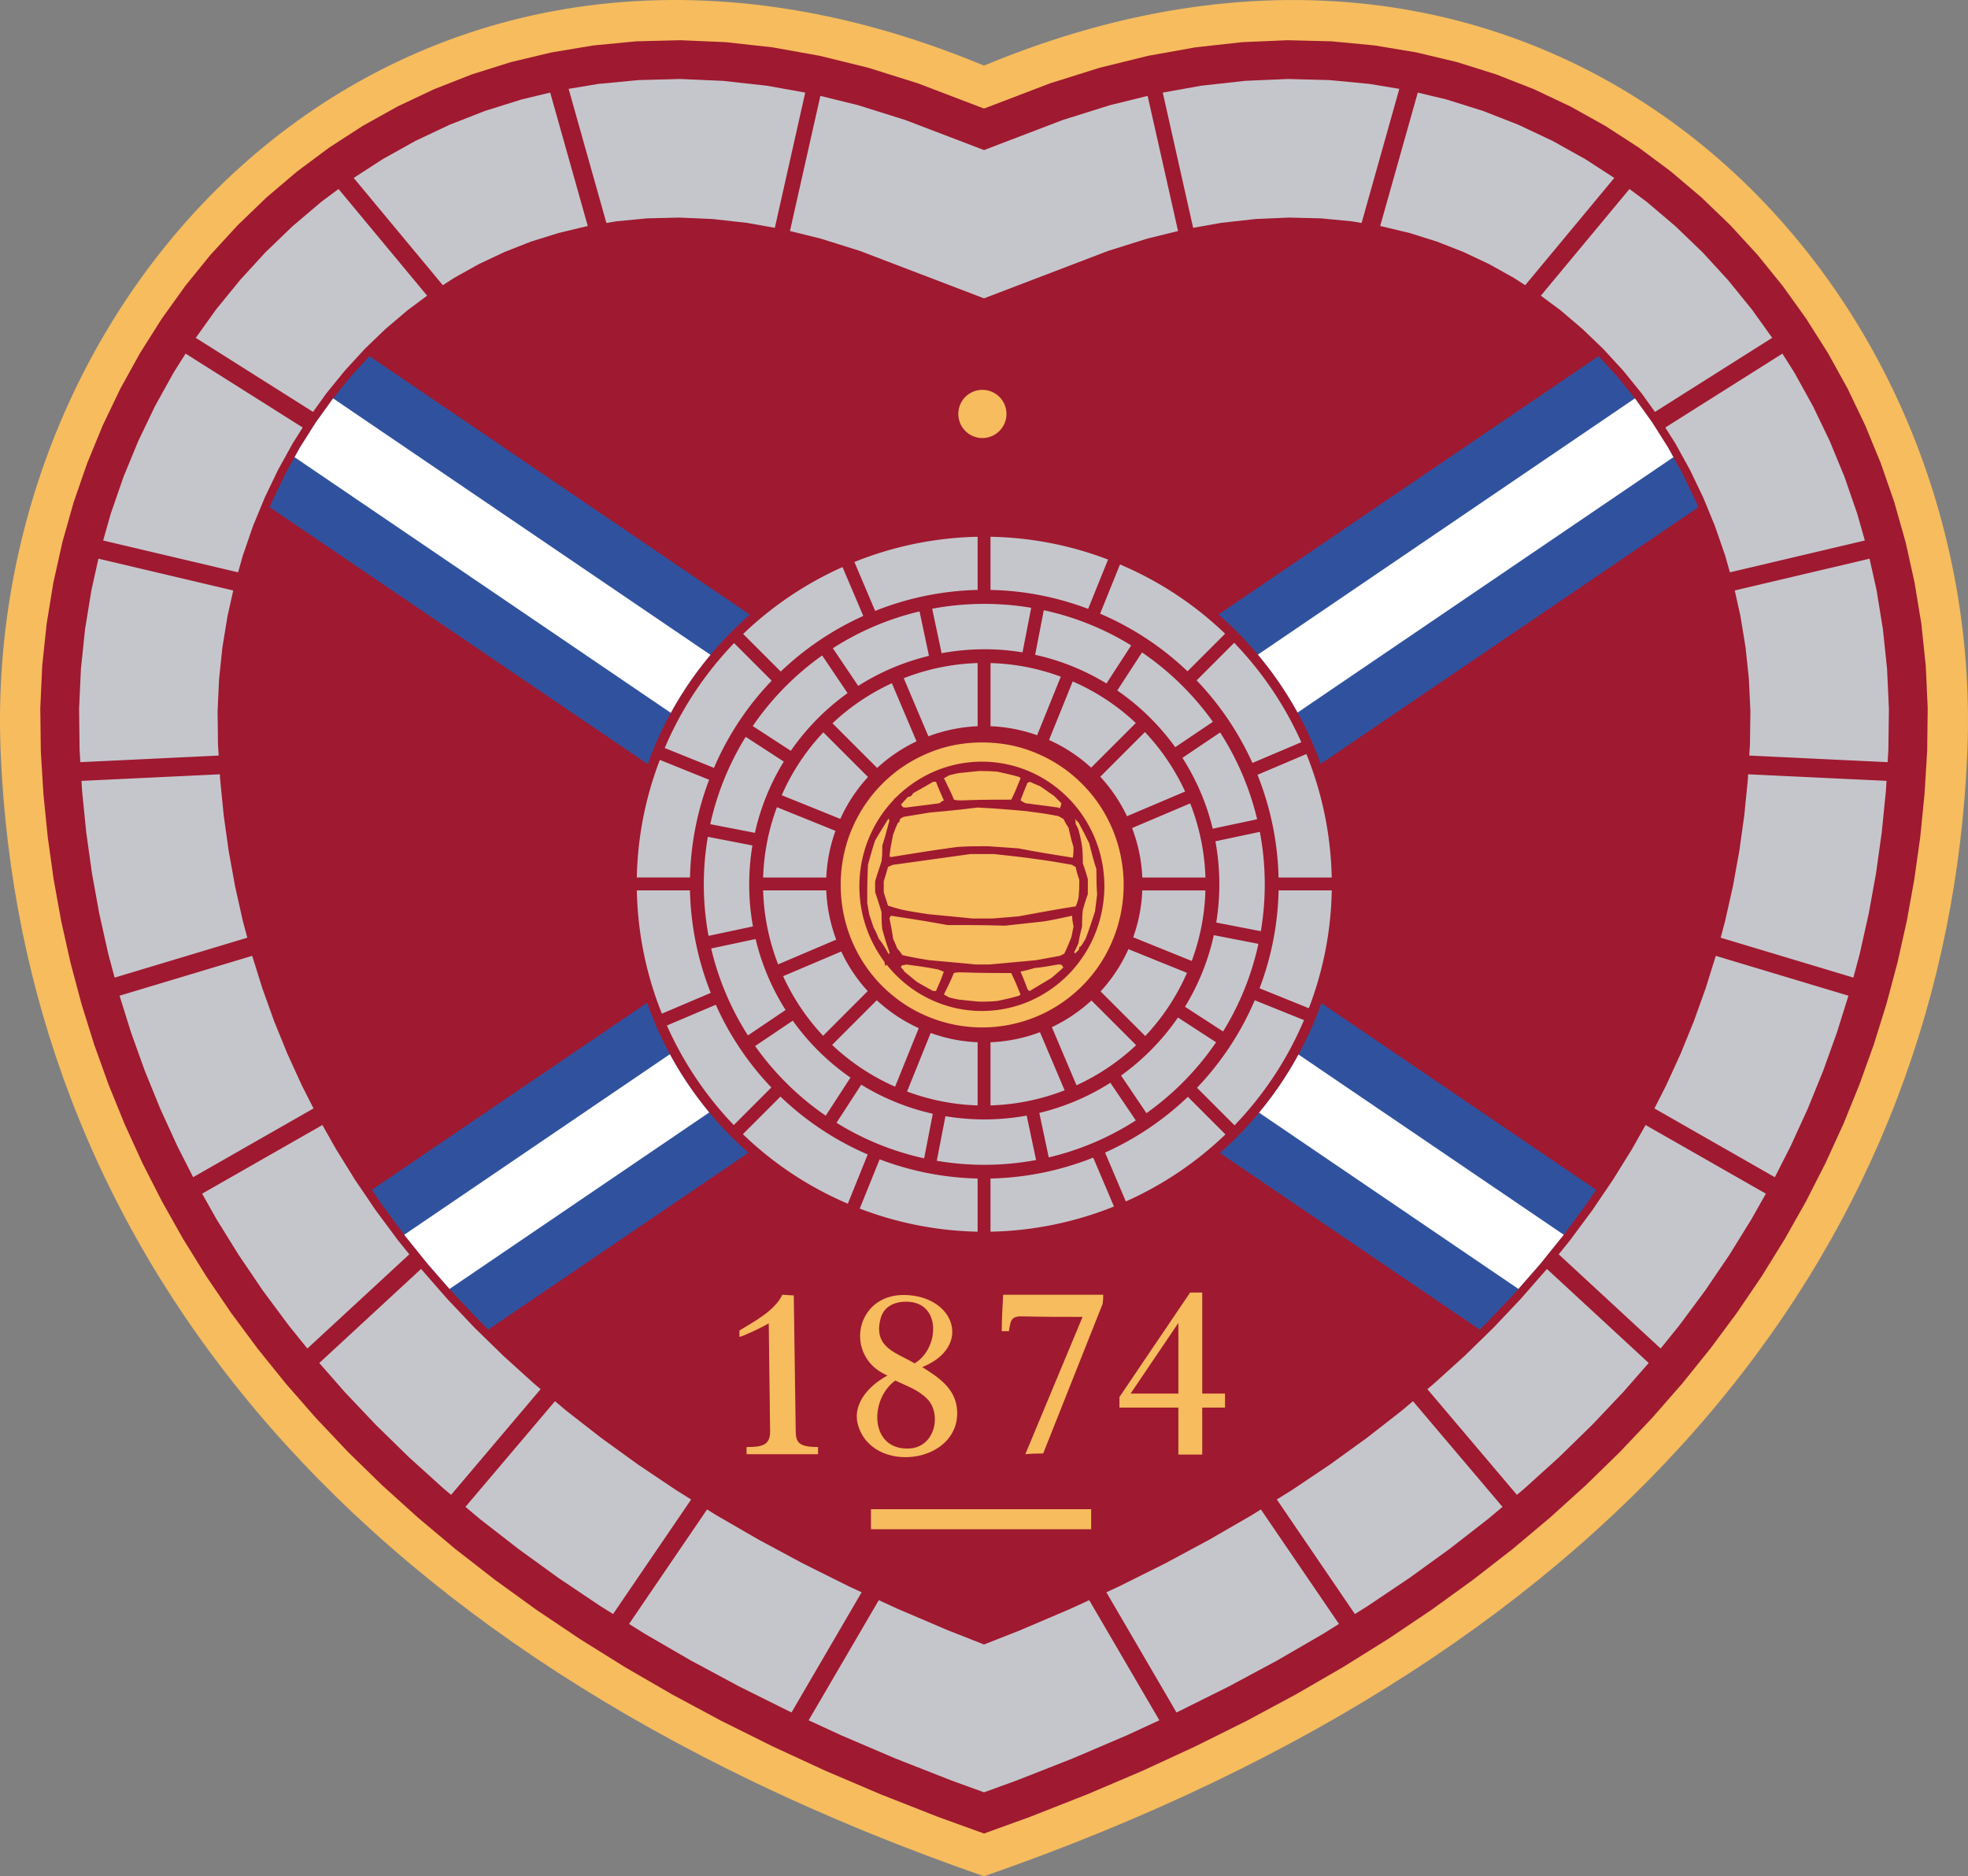 <?xml version="1.0" encoding="UTF-8" standalone="no"?>
<svg
   fill="none"
   viewBox="0 0 300 286"
   version="1.1"
   id="svg13"
   sodipodi:docname="hearts.svg"
   inkscape:version="1.4.2 (f4327f4, 2025-05-13)"
   xmlns:inkscape="http://www.inkscape.org/namespaces/inkscape"
   xmlns:sodipodi="http://sodipodi.sourceforge.net/DTD/sodipodi-0.dtd"
   xmlns="http://www.w3.org/2000/svg"
   xmlns:svg="http://www.w3.org/2000/svg">
  <rect x="0" y="0" width="300" height="286" fill="#808080" stroke="none"/>
  <sodipodi:namedview
     id="namedview13"
     pagecolor="#ffffff"
     bordercolor="#000000"
     borderopacity="0.25"
     inkscape:showpageshadow="2"
     inkscape:pageopacity="0.0"
     inkscape:pagecheckerboard="0"
     inkscape:deskcolor="#d1d1d1"
     inkscape:zoom="2.9755245"
     inkscape:cx="149.88954"
     inkscape:cy="143"
     inkscape:window-width="1920"
     inkscape:window-height="1111"
     inkscape:window-x="-9"
     inkscape:window-y="-9"
     inkscape:window-maximized="1"
     inkscape:current-layer="g12" />
  <g
     clip-path="url(#a)"
     id="g12">
    <path
       fill="#F6BC5E"
       fill-rule="evenodd"
       d="M150 10C236.516-26.02 302.948 41.41 299.899 114.68c-3.054 73.27-50.448 136.786-149.899 171.322C50.549 251.465 3.155 187.949.1 114.679-2.947 41.41 63.48-26.026 150 10.001"
       clip-rule="evenodd"
       id="path1" />
    <path
       fill="#9F1930"
       fill-rule="evenodd"
       d="m150 16.549 10.06-3.843 7.561-2.375 7.41-1.825 7.25-1.298 7.08-.78 6.91-.297 6.731.17 6.552.627 6.365 1.06 6.167 1.472 5.97 1.875 5.764 2.26 5.562 2.628 5.342 2.976 5.117 3.315 4.879 3.636 4.645 3.939 4.393 4.232 4.131 4.499 3.861 4.759 3.585 5.003 3.302 5.213 3.003 5.425 2.692 5.621 2.38 5.782 2.054 5.934 1.719 6.075 1.376 6.195 1.032 6.296.669 6.364.294 6.447-.078 6.525-.404 6.571-.651 6.539-.908 6.474-1.155 6.401-1.422 6.333-1.669 6.259-1.926 6.181-2.191 6.093-2.444 6.021-2.715 5.933-2.976 5.842-3.242 5.755-3.507 5.663-3.779 5.566-4.058 5.471-4.324 5.369-4.603 5.259-4.884 5.154-5.168 5.044-5.451 4.929-5.732 4.815-6.03 4.686-6.314 4.567-6.607 4.439-6.901 4.305-7.204 4.168-7.497 4.026-7.795 3.88-8.102 3.741-8.405 3.581-8.708 3.426-7.006 2.535-7.011-2.535-8.708-3.426-8.404-3.581-8.098-3.741-7.8-3.88-7.497-4.026-7.203-4.168-6.897-4.305-6.612-4.439-6.314-4.567-6.025-4.686-5.736-4.815-5.452-4.929-5.168-5.044-4.879-5.154-4.603-5.259-4.329-5.369-4.053-5.471-3.778-5.566-3.513-5.663-3.242-5.755-2.976-5.842-2.71-5.933-2.448-6.021-2.187-6.093-1.93-6.181-1.67-6.259-1.417-6.333-1.16-6.401-.903-6.474-.656-6.539-.399-6.571-.078-6.525.294-6.447.67-6.364 1.026-6.296 1.38-6.195 1.716-6.075 2.058-5.934 2.376-5.782 2.696-5.621 3.003-5.425 3.297-5.213 3.586-5.003 3.865-4.76 4.132-4.498 4.392-4.232 4.64-3.939 4.884-3.636 5.117-3.315 5.342-2.976 5.557-2.627 5.764-2.261 5.97-1.875 6.172-1.472 6.36-1.06 6.553-.628 6.731-.17 6.91.299 7.08.78 7.249 1.297 7.41 1.825 7.561 2.375z"
       clip-rule="evenodd"
       id="path2" />
    <path
       fill="#C5C6CC"
       fill-rule="evenodd"
       d="m120.42 35.215 4.663 1.151 5.97 1.871L150 45.477l18.942-7.24 5.966-1.87 4.672-1.152-4.636-20.597-5.722 1.408-7.218 2.265L150 22.876l-12.004-4.585-7.213-2.265-5.727-1.408zM92.44 33.987l1.514-.253 4.677-.449 4.865-.12 5.066.216 5.283.587 4.269.761 4.635-20.615-5.878-1.05-6.69-.739-6.507-.284-6.318.165-6.14.587-4.535.752zM67.505 43.474l1.71-1.11 3.765-2.1 3.907-1.844 4.035-1.586 4.19-1.311 4.339-1.041.151-.023-5.732-20.345-4.379 1.05-5.585 1.751-5.387 2.11-5.196 2.453-4.998 2.788-4.41 2.856zM47.72 62.787l2.013-2.806 2.842-3.494 3.013-3.283 3.178-3.063 3.342-2.834 3.004-2.238-13.509-16.26-2.645 1.972-4.356 3.696-4.127 3.971-3.884 4.242-3.645 4.475-3.105 4.333zM36.293 87.24l.729-2.572 1.545-4.484 1.798-4.356 2.022-4.21 2.242-4.053 1.513-2.398L28.292 53.9l-1.835 2.907-2.843 5.13-2.544 5.306-2.252 5.47-1.944 5.617-1.15 4.058zM33.34 115.17l-.11-1.701-.06-5.072.225-4.869.504-4.824.78-4.764.876-3.934-20.552-4.847-1.064 4.782-.972 5.961-.628 6.03-.284 6.108.078 6.199.114 1.94zM37.7 142.934l-.692-2.591-1.174-5.25-.967-5.333-.757-5.406-.545-5.488-.055-.84-21.088 1.005.091 1.527.633 6.309.871 6.245 1.12 6.163 1.361 6.098.977 3.646zM47.793 168.96l-1.747-3.443-2.238-4.893-2.022-4.97-1.802-5.03-1.54-4.925-20.217 6.076 1.733 5.557 2.105 5.869 2.357 5.787 2.608 5.704 2.412 4.746zM62.393 191.199l-1.747-2.169-3.394-4.576-3.15-4.645-2.911-4.7-2.045-3.622-18.333 10.464 2.197 3.902 3.384 5.452 3.64 5.369 3.907 5.269 2.912 3.613zM82.408 211.751l-.959-.807-4.69-4.246-4.425-4.315-4.155-4.388-3.893-4.453-.096-.119-15.517 14.338 3.898 4.448 4.723 4.984 4.998 4.888 5.287 4.783 1.187.995zM105.357 228.57l-2.292-1.431-5.838-3.92-5.548-4.013-5.26-4.094-1.82-1.523-13.646 16.104 2.192 1.843 5.86 4.554 6.145 4.452 6.442 4.324 1.866 1.16zM131.347 242.711l-1.889-.871-7.057-3.517-6.754-3.632-6.443-3.723-1.417-.885-11.894 17.456 2.435 1.522 7.034 4.077 7.336 3.939 7.639 3.801.321.147zM166.039 243.917l-2.875 1.32-7.698 3.283-5.466 2.151-5.47-2.151-7.694-3.283-2.875-1.32-10.693 18.309 5.011 2.311 8.245 3.522 8.556 3.361 4.92 1.783 4.92-1.783 8.552-3.361 8.249-3.522 5.011-2.311zM192.208 230.083l-1.412.885-6.447 3.723-6.75 3.632-7.061 3.517-1.885.871 10.689 18.318.325-.151 7.635-3.801 7.336-3.939 7.03-4.077 2.439-1.522zM215.396 213.589l-1.82 1.523-5.255 4.094-5.548 4.013-5.842 3.92-2.293 1.426 11.899 17.461 1.871-1.165 6.433-4.324 6.149-4.447 5.86-4.558 2.192-1.839zM235.805 193.423l-.091.119-3.898 4.453-4.15 4.388-4.424 4.315-4.696 4.246-.958.807 13.646 16.108 1.183-.995 5.287-4.783 5.002-4.888 4.723-4.984 3.898-4.448zM250.854 171.487l-2.045 3.622-2.916 4.7-3.145 4.645-3.394 4.576-1.747 2.169 15.54 14.357 2.912-3.613 3.906-5.269 3.646-5.369 3.375-5.452 2.201-3.902zM261.552 145.699l-1.536 4.925-1.802 5.03-2.022 4.97-2.238 4.893-1.756 3.443 18.355 10.482 2.416-4.745 2.61-5.709 2.352-5.787 2.104-5.864 1.738-5.562zM266.486 118.026l-.051.835-.545 5.489-.757 5.41-.967 5.329-1.179 5.254-.688 2.591 20.226 6.08.977-3.645 1.362-6.094 1.119-6.167.871-6.241.633-6.314.091-1.527zM264.445 90.005l.872 3.935.779 4.764.504 4.824.23 4.869-.069 5.072-.106 1.701 21.093 1.009.115-1.94.082-6.199-.284-6.104-.633-6.034-.967-5.956-1.069-4.783zM253.853 65.167l1.523 2.398 2.237 4.053 2.022 4.21 1.789 4.36 1.554 4.48.729 2.573 20.57-4.852-1.156-4.058-1.939-5.617-2.252-5.47-2.549-5.305-2.838-5.131-1.835-2.907zM234.884 45.07l3.008 2.232 3.333 2.839 3.187 3.058 3.017 3.288 2.838 3.494 2.013 2.806 17.874-11.294-3.104-4.328-3.636-4.48-3.889-4.237-4.127-3.97-4.36-3.701-2.641-1.967zM210.393 34.459l.161.023 4.338 1.04 4.177 1.312 4.04 1.586 3.906 1.844 3.765 2.1 1.719 1.11 13.582-16.352-4.406-2.856-4.994-2.784-5.2-2.457-5.392-2.11-5.58-1.751-4.384-1.05zM186.151 33.968l5.282-.587 5.067-.215 4.869.119 4.678.45 1.513.252 5.75-20.442-4.521-.752-6.145-.587-6.323-.165-6.502.28-6.69.743-5.878 1.05 4.631 20.615zM130.829 104.55a35.7 35.7 0 0 1 10.784-4.576l-1.439-6.773a42.4 42.4 0 0 0-13.215 5.613zM120.553 114.445a36 36 0 0 1 8.648-8.79l-3.87-5.74a42.8 42.8 0 0 0-10.583 10.761zM115.078 126.95a35.4 35.4 0 0 1 4.402-10.859l-5.805-3.773a42.7 42.7 0 0 0-5.402 13.311l6.801 1.321zM114.78 141.215a35.6 35.6 0 0 1-.573-6.415c0-2.018.17-3.999.491-5.925l-6.796-1.32a43 43 0 0 0-.614 7.245c0 2.682.247 5.305.72 7.854zM119.755 153.953a35.6 35.6 0 0 1-4.571-10.817l-6.773 1.44a42.7 42.7 0 0 0 5.603 13.251zM129.65 164.26a35.9 35.9 0 0 1-8.799-8.68l-5.741 3.87a43 43 0 0 0 10.762 10.615l3.774-5.805zM142.196 169.772a35.8 35.8 0 0 1-10.909-4.434l-3.769 5.805a42.5 42.5 0 0 0 13.357 5.42zM156.507 170.047c-2.1.385-4.26.587-6.466.587-2.017 0-3.994-.174-5.919-.491l-1.321 6.796a43.122 43.122 0 0 0 15.141-.115l-1.435-6.772zM169.263 165.049a35.8 35.8 0 0 1-10.831 4.595l1.44 6.777a42.5 42.5 0 0 0 13.27-5.636zM179.566 155.104a36 36 0 0 1-8.671 8.84l3.87 5.736a43 43 0 0 0 10.615-10.807l-5.809-3.769zM185.032 142.549a35.5 35.5 0 0 1-4.393 10.913l5.805 3.764a42.5 42.5 0 0 0 5.388-13.357zM185.275 128.233a36.1 36.1 0 0 1 .128 12.39l6.8 1.32c.386-2.32.596-4.704.596-7.139 0-2.733-.256-5.406-.752-8.001l-6.772 1.435zM180.249 115.518a35.6 35.6 0 0 1 4.618 10.799l6.772-1.435a42.7 42.7 0 0 0-5.644-13.234l-5.741 3.87zM170.313 105.252a36 36 0 0 1 8.836 8.643l5.741-3.87a43.1 43.1 0 0 0-10.803-10.578l-3.774 5.809zM157.8 99.814a35.5 35.5 0 0 1 10.867 4.369l3.769-5.805a42.4 42.4 0 0 0-13.32-5.36l-1.321 6.796zM150.046 98.965c1.981 0 3.929.16 5.828.472l1.32-6.79a43 43 0 0 0-7.144-.597c-2.719 0-5.374.253-7.951.743l1.44 6.773a36.3 36.3 0 0 1 6.511-.596zM105.183 133.759a44.7 44.7 0 0 1 2.916-14.898l-7.511-3.031a52.8 52.8 0 0 0-3.512 17.924h8.102zM108.347 151.344a45 45 0 0 1-3.169-15.623h-8.097a53 53 0 0 0 3.819 18.791l7.451-3.168zM117.582 165.764a44.7 44.7 0 0 1-8.465-12.609l-7.456 3.164a53.1 53.1 0 0 0 10.194 15.177zM132.273 175.976a44.7 44.7 0 0 1-13.302-8.822l-5.727 5.731a52.8 52.8 0 0 0 15.998 10.597zM149.023 179.644a44.8 44.8 0 0 1-14.93-2.93l-3.035 7.511a53 53 0 0 0 17.97 3.521v-8.102zM166.645 176.457a45 45 0 0 1-15.655 3.187v8.102a53.1 53.1 0 0 0 18.823-3.837l-3.168-7.456zM181.075 167.195a45 45 0 0 1-12.619 8.492l3.164 7.451a53.1 53.1 0 0 0 15.186-10.22l-5.727-5.728zM191.273 152.471a44.8 44.8 0 0 1-8.804 13.339l5.722 5.723a52.7 52.7 0 0 0 10.588-16.035l-7.511-3.031zM194.909 135.721a44.7 44.7 0 0 1-2.903 14.926l7.511 3.035a52.6 52.6 0 0 0 3.494-17.965h-8.098zM191.69 118.104a45 45 0 0 1 3.214 15.655h8.102a53.1 53.1 0 0 0-3.86-18.823zM182.414 103.711a45 45 0 0 1 8.506 12.587l7.451-3.164a53 53 0 0 0-10.23-15.15zM167.699 93.545a44.7 44.7 0 0 1 13.325 8.781l5.732-5.727a52.8 52.8 0 0 0-16.026-10.56l-3.031 7.511zM150.99 89.923c4.962.1 9.992 1.032 14.884 2.889l3.036-7.516a52.7 52.7 0 0 0-17.92-3.475zM133.406 93.124a44.9 44.9 0 0 1 15.622-3.201v-8.102a53.1 53.1 0 0 0-18.782 3.842zM119.017 102.363a44.9 44.9 0 0 1 12.582-8.474l-3.168-7.45a53.2 53.2 0 0 0-15.146 10.197zM108.837 117.045a44.5 44.5 0 0 1 8.795-13.288l-5.727-5.727a52.7 52.7 0 0 0-10.574 15.989l7.511 3.031zM125.959 133.759a23.8 23.8 0 0 1 1.399-7.112l-8.923-3.609a33.7 33.7 0 0 0-2.105 10.721zM127.472 143.228a24.1 24.1 0 0 1-1.517-7.507h-9.625a33.8 33.8 0 0 0 2.288 11.276l8.859-3.769zM132.273 151.073a24 24 0 0 1-4.035-6.034l-8.859 3.76a33.6 33.6 0 0 0 6.094 9.083l6.805-6.814zM140.054 156.718a23.7 23.7 0 0 1-6.396-4.251l-6.809 6.809a33.7 33.7 0 0 0 9.597 6.369zM149.023 158.868a23.6 23.6 0 0 1-7.148-1.412l-3.604 8.923a33.7 33.7 0 0 0 10.757 2.118v-9.629zM158.533 157.337a24.2 24.2 0 0 1-7.543 1.536v9.624a33.8 33.8 0 0 0 11.299-2.302l-3.76-8.858zM166.383 152.504a24.4 24.4 0 0 1-6.038 4.067l3.759 8.859a33.8 33.8 0 0 0 9.089-6.117l-6.81-6.805zM172.014 144.686a24 24 0 0 1-4.241 6.433l6.809 6.804a33.7 33.7 0 0 0 6.36-9.633l-8.928-3.609zM174.128 135.721a23.9 23.9 0 0 1-1.385 7.149l8.923 3.609a33.4 33.4 0 0 0 2.087-10.753h-9.63zM172.574 126.225a24 24 0 0 1 1.559 7.534h9.624a33.9 33.9 0 0 0-2.325-11.299l-8.858 3.76zM167.727 118.398a24.3 24.3 0 0 1 4.072 6.016l8.859-3.76a33.9 33.9 0 0 0-6.126-9.065zM159.913 112.795a24 24 0 0 1 6.42 4.218l6.809-6.804a33.6 33.6 0 0 0-9.62-6.337zM150.99 110.699c2.371.092 4.765.537 7.108 1.371l3.608-8.923a33.3 33.3 0 0 0-10.711-2.073v9.625zM141.526 112.24a24.1 24.1 0 0 1 7.502-1.541v-9.629a33.7 33.7 0 0 0-11.262 2.311zM133.708 117.059a24 24 0 0 1 6.007-4.053l-3.76-8.859a33.8 33.8 0 0 0-9.051 6.103l6.809 6.809zM128.096 124.822a24 24 0 0 1 4.223-6.383l-6.809-6.809a33.5 33.5 0 0 0-6.342 9.588l8.923 3.604z"
       clip-rule="evenodd"
       id="path3" />
    <path
       fill="#30529E"
       fill-rule="evenodd"
       d="m114.097 175.71-39.659 26.957-1.201-1.178-4.118-4.347-3.86-4.411-3.614-4.48-3.36-4.535-1.596-2.352 41.955-28.512a54.54 54.54 0 0 0 15.453 22.863M201.425 152.902l41.887 28.466-1.596 2.352-3.361 4.535-3.613 4.48-3.857 4.411-4.127 4.347-1.201 1.179-39.608-26.921a54.6 54.6 0 0 0 15.476-22.849M185.733 93.67l57.95-39.384 2.788 3.03 2.788 3.44 2.604 3.636 2.417 3.82 2.21 3.993 1.99 4.145.399.977-57.551 39.108a54.5 54.5 0 0 0-15.595-22.766M56.313 54.286 114.316 93.7a54.5 54.5 0 0 0-15.576 22.776L41.12 77.323l.4-.977 1.994-4.145 2.21-3.994 2.416-3.82 2.61-3.636 2.787-3.439 2.78-3.026z"
       clip-rule="evenodd"
       id="path4" />
    <path
       fill="#fff"
       fill-rule="evenodd"
       d="m108.118 169.57-39.59 26.907-3.274-3.742-3.613-4.48-.023-.036 40.497-27.521a54.6 54.6 0 0 0 6.003 8.872M197.94 160.739l40.438 27.475-.028.037-3.613 4.48-3.274 3.741-39.535-26.87a54.2 54.2 0 0 0 6.012-8.863M191.749 99.786l57.482-39.067.023.032 2.605 3.636 2.416 3.82.821 1.48-57.294 38.93a54.6 54.6 0 0 0-6.053-8.831M50.769 60.719l57.537 39.1a54 54 0 0 0-6.048 8.844L44.904 69.688l.82-1.481 2.417-3.82 2.61-3.636.022-.032z"
       clip-rule="evenodd"
       id="path5" />
    <path
       fill="#F6BC5E"
       d="M170.258 128.215a21.9 21.9 0 0 0-3.068-6.103 21.8 21.8 0 0 0-4.855-4.865 22 22 0 0 0-6.053-3.072c-2.114-.688-4.361-1-6.566-1s-4.43.312-6.557 1a22.2 22.2 0 0 0-6.062 3.072 22 22 0 0 0-4.847 4.865 21.9 21.9 0 0 0-3.072 6.103 22.17 22.17 0 0 0 0 13.334 21.6 21.6 0 0 0 3.072 6.126 21.6 21.6 0 0 0 4.847 4.856 21.5 21.5 0 0 0 6.062 3.058 21.6 21.6 0 0 0 6.557 1.023 21.6 21.6 0 0 0 6.566-1.023 21.4 21.4 0 0 0 6.053-3.058 21.7 21.7 0 0 0 4.855-4.856 21.8 21.8 0 0 0 3.068-6.126 22.1 22.1 0 0 0 1.032-6.662c0-2.261-.353-4.503-1.032-6.672m-1.935 7.855a19.4 19.4 0 0 1-1.431 6.378 19 19 0 0 1-3.466 5.502 18.8 18.8 0 0 1-5.072 3.976 18.2 18.2 0 0 1-6.066 1.99 18.6 18.6 0 0 1-6.374-.197 18.7 18.7 0 0 1-5.938-2.385 19 19 0 0 1-4.819-4.296 3 3 0 0 1-.215.197l-.129-.633a19.8 19.8 0 0 1-2.233-3.865 19.2 19.2 0 0 1-1.284-4.274 19.7 19.7 0 0 1-.266-4.457 19.22 19.22 0 0 1 2.522-8.492 18.7 18.7 0 0 1 2.655-3.563c.069-.119.142-.229.211-.343l-.009.123a18.9 18.9 0 0 1 5.218-3.769 18.3 18.3 0 0 1 6.135-1.761 18.4 18.4 0 0 1 6.356.445 18.5 18.5 0 0 1 5.846 2.605 19.1 19.1 0 0 1 4.668 4.48 19.4 19.4 0 0 1 2.907 5.828c.624 2.1.894 4.31.789 6.502z"
       id="path6" />
    <path
       fill="#F6BC5E"
       d="M143.558 147.992c-.083-.037-.152-.055-.207-.074q-.171-.068-.344-.142a59 59 0 0 0-2.113-.371c-.817-.129-1.807-.262-2.798-.39-.05.018-.091.041-.128.055-.156.046-.284.046-.417.055-.032.032-.064.06-.092.092a.6.6 0 0 0-.115.174c-.009.018-.009.032-.018.06.129.128.257.252.349.366.091.11.151.197.197.289.408.344.825.683 1.132.94.312.257.519.427.725.592.284.174.578.348.995.582s.967.537 1.518.839h.435c.262-.591.523-1.178.72-1.669.197-.486.339-.885.477-1.279-.115-.037-.234-.083-.326-.106zM161.899 147.116a1 1 0 0 0-.183-.069 2 2 0 0 0-.363-.041c-.729.128-1.449.257-2.054.353-.605.092-1.073.142-1.55.188-.449.128-.899.261-1.265.348-.367.092-.638.147-.917.202.155.371.321.747.499 1.197.179.458.386.995.592 1.536.11.119.211.22.325.22l3.274-1.963c.39-.325.78-.651 1.092-.93.316-.271.541-.486.765-.711-.055-.051-.105-.106-.146-.147a.4.4 0 0 1-.074-.179zM163.43 139.587c-.926.197-1.847.403-2.572.545a39 39 0 0 1-1.797.326l-5.893.646c-1.155-.032-2.311-.068-3.764-.082-1.458-.018-3.219-.018-4.971-.018a356 356 0 0 0-3.732-.652 526 526 0 0 0-4.888-.765c-.092.156-.22.321-.22.431.137.646.261 1.293.353 1.802.092.5.138.885.193 1.256.082.188.174.376.279.637.115.243.239.574.372.89.114.128.238.257.366.422.129.156.262.367.399.564.546.124 1.087.238 1.757.371.674.129 1.476.257 2.283.395 2.366.22 4.728.421 7.098.66h2.183c2.37-.22 4.736-.427 7.093-.66l3.614-.656.651-.33c.146-.294.289-.596.472-1.023.179-.417.399-.944.614-1.485l.331-1.637a15 15 0 0 1-.166-.927c-.036-.27-.041-.49-.05-.706zM134.497 141.659c-.032-.348-.073-.697-.092-1.137a38 38 0 0 1-.023-1.476c-.123-.418-.252-.84-.417-1.353-.16-.504-.358-1.114-.559-1.72v-1.637c.123-.408.243-.83.417-1.338l.559-1.72c.037-.33.074-.665.097-1.068.018-.395.018-.867.018-1.33.151-.468.298-.936.481-1.573.175-.637.395-1.444.61-2.251-.105-.11-.114-.207-.114-.33-.289.467-.583.926-.922 1.481a108 108 0 0 0-1.146 1.903c-.165.499-.326.999-.509 1.618-.179.615-.385 1.353-.583 2.091-.032.766-.068 1.532-.091 2.499-.023.958-.023 2.123-.023 3.292.064.381.128.775.183 1.078.055.312.096.546.142.77l.661 1.972c.123.215.243.426.366.702.129.27.262.605.399.935.211.27.427.55.656.908.243.371.5.825.761 1.279a.36.36 0 0 1 .106.22.33.33 0 0 0 .105-.22c.009-.032.009-.069.009-.115-.183-.522-.376-1.054-.555-1.636-.183-.583-.357-1.22-.536-1.858zM167.14 132.489c-.17-.519-.33-1.028-.514-1.688a98 98 0 0 1-.582-2.251c-.321-.647-.651-1.302-.922-1.834-.275-.523-.495-.922-.71-1.33l-.551-.546c.051.156.083.307.097.427.009.114.009.224.014.339.068.105.128.215.206.362.073.142.151.326.229.509.22.876.431 1.738.546 2.595.105.853.105 1.697.114 2.536.115.33.239.66.358 1.059.128.404.266.876.404 1.348v2.293c-.12.326-.239.651-.367 1.055-.129.399-.266.876-.395 1.348-.036.344-.073.683-.091 1.1-.014.418-.023.913-.023 1.408-.129.523-.257 1.032-.349 1.444-.091.422-.142.748-.197 1.069-.078.192-.165.403-.27.633-.115.233-.253.513-.386.779a.37.37 0 0 1 .106.22l.55-.546.023-.041a.9.9 0 0 0 .092-.385.36.36 0 0 1 .211-.119c.091-.129.188-.252.316-.454.128-.193.284-.472.449-.743.193-.5.376-1 .61-1.692.239-.688.528-1.573.816-2.458l.326-2.618a37 37 0 0 1-.092-1.646c-.013-.642-.013-1.403-.023-2.169z"
       id="path7" />
    <path
       fill="#F6BC5E"
       d="M163.43 131.828a330 330 0 0 0-3.145-.541c-.908-.137-1.61-.238-2.32-.33a77 77 0 0 0-2.155-.289c-.743-.096-1.518-.179-2.288-.266-.661-.069-1.33-.142-1.991-.215h-3.608l-11.784 1.637a2 2 0 0 0-.184.069 3 3 0 0 0-.344.151c-.073.023-.156.069-.243.11-.128.454-.261.908-.367 1.275-.11.366-.201.637-.284.907v1.637c.078.294.165.578.28.922.11.344.238.752.376 1.156.729.229 1.458.472 2.499.692 1.031.211 2.375.417 3.723.614.72.074 1.431.138 2.545.248a726 726 0 0 1 4.118.404h2.939c.44-.028.885-.065 1.554-.12.674-.055 1.582-.128 2.495-.206 1.774-.326 3.544-.647 5.007-.908 1.458-.257 2.586-.44 3.723-.614.078-.175.156-.349.229-.569.074-.211.142-.481.207-.743.036-.38.068-.761.091-1.21.014-.459.023-.986.023-1.518-.133-.39-.261-.784-.353-1.11-.091-.33-.137-.591-.192-.862a4 4 0 0 1-.344-.179.8.8 0 0 1-.202-.151z"
       id="path8" />
    <path
       fill="#F6BC5E"
       d="M135.914 130.632c2.04-.335 4.076-.661 5.754-.918 1.67-.252 2.976-.431 4.288-.614.633-.032 1.252-.069 2.04-.092.78-.013 1.72-.013 2.651-.013l4.589.321c1.106.21 2.206.417 3.595.655 1.385.234 3.045.5 4.705.766.037-.22.073-.431.092-.711.013-.27.013-.605.013-.931a24 24 0 0 1-.366-1.27 45 45 0 0 1-.39-1.673c-.119-.175-.239-.34-.367-.564-.128-.22-.261-.482-.399-.752l-.766-.431a56 56 0 0 0-2.114-.376c-.811-.129-1.802-.253-2.792-.39a268 268 0 0 0-4.269-.353c-1.238-.092-2.201-.138-3.159-.193-.972.119-1.944.234-3.164.367-1.22.128-2.687.266-4.154.399l-3.93.651c-.128.06-.252.129-.349.174-.082.06-.137.106-.197.152-.009.013-.013.032-.018.041a.9.9 0 0 0-.092.399.33.33 0 0 1-.211.105c-.11.225-.22.454-.344.766-.128.307-.27.697-.417 1.091a53 53 0 0 0-.358 1.857c-.091.551-.142.986-.188 1.422.097.105.207.115.326.115zM137.551 122.983c.064.028.128.055.183.074.101.027.262.036.362.041 1.17-.152 2.348-.298 3.201-.404.853-.114 1.394-.183 1.93-.257.211-.215.441-.33.652-.435-.257-.582-.514-1.169-.716-1.637a38 38 0 0 1-.481-1.201h-.436c-.417.247-.834.495-1.343.784-.5.284-1.11.623-1.711.958a1.2 1.2 0 0 1-.206.307c-.037.041-.083.083-.119.124a.8.8 0 0 1-.44.119c-.124.124-.239.257-.317.34-.073.073-.091.105-.22.238-.124.138-.335.376-.555.614.06.055.115.115.142.161.046.06.074.096.078.17zM155.952 122.245c.11.064.247.128.376.192.545.069 1.091.143 1.926.253.839.101 1.962.256 3.095.408a.32.32 0 0 0 .22.105c.041-.105.078-.215.11-.293.027-.087.046-.133.059-.193.023-.082.046-.174.055-.28l-1.091-1.095c-.454-.312-.908-.638-1.27-.895a40 40 0 0 0-.912-.623 27 27 0 0 1-.899-.372c-.257-.11-.45-.197-.633-.288-.037.036-.078.055-.115.078a.7.7 0 0 1-.211.032c-.169.366-.325.738-.504 1.192-.179.458-.394.995-.591 1.536.133.082.238.156.385.238zM145.415 121.892c.165.041.325.069.532.096.197.014.435.018.678.018.981-.032 1.976-.068 3.233-.091 1.256-.014 2.774-.023 4.296-.023.216-.427.418-.848.651-1.394s.505-1.215.771-1.875c-.115-.106-.23-.221-.33-.221-.395-.105-.789-.22-1.316-.348-.532-.128-1.193-.271-1.848-.413a27 27 0 0 0-1.247-.091 56 56 0 0 0-1.596-.023c-.688.068-1.385.142-1.908.192-.527.055-.894.101-1.261.138-.197.041-.394.082-.632.142-.243.055-.509.115-.785.192-.137.078-.247.156-.421.253a3 3 0 0 1-.344.179c.334.655.655 1.32.912 1.861.257.546.44.977.619 1.408zM154.145 148.317c-1.518 0-3.04 0-4.296-.023a121 121 0 0 1-3.233-.082c-.243 0-.477 0-.683.023a3.3 3.3 0 0 0-.528.082c-.174.431-.357.867-.614 1.408-.257.55-.578 1.206-.912 1.871.123.055.224.105.311.16.078.037.147.078.22.129.083.045.166.096.234.142.275.064.546.137.784.192.234.051.431.092.633.138.367.041.738.073 1.261.137.523.055 1.215.12 1.908.188.559 0 1.118 0 1.595-.023.477-.013.853-.05 1.248-.087.655-.142 1.316-.284 1.847-.412.528-.124.922-.239 1.316-.353.101 0 .202-.092.331-.216-.271-.669-.537-1.33-.775-1.875a24 24 0 0 0-.651-1.399z"
       id="path9" />
    <path
       fill="#f6bc5e"
       fill-rule="evenodd"
       d="m 132.768,230.051 h 33.57 v 3.049 h -33.57 z m 23.532,-8.387 8.726,-20.927 c -3.072,0 -6.14,-0.005 -9.212,-0.083 -1.811,-0.05 -1.751,0.793 -2.022,2.261 h -1.091 c 0.018,-1.853 0.105,-3.705 0.22,-5.553 h 15.255 c 0,0.481 -0.018,0.94 -0.105,1.417 l -9.047,22.771 c -0.913,0.013 -1.807,0.022 -2.724,0.114 m -43.583,-17.883 v -0.972 c 2.233,-1.352 5.392,-3.021 6.538,-5.447 l 1.747,0.105 0.294,20.52 c 0.023,1.733 0.238,2.586 3.384,2.586 h 0.023 v 1.087 h -10.895 v -1.087 c 2.545,0 3.613,-0.339 3.586,-2.499 l -0.207,-16.351 c -0.632,0.399 -3.865,1.98 -4.47,2.058"
       clip-rule="evenodd"
       id="path10"
       sodipodi:nodetypes="ccccccccccccccccccccsccccccc" />
    <path
       fill="#F6BC5E"
       d="M145.901 214.992c-.184-3.319-2.839-5.062-5.319-6.602 7.657-3.082 5.002-10.831-2.641-10.996-7.644-.165-9.35 9.441-2.66 12.275-3.333 1.834-5.291 4.654-4.503 7.488 2.132 7.689 15.581 6.039 15.127-2.165zm-11.638-14.095c.505-1.784 2.151-2.481 3.856-2.481 5.521 0 5.044 7.222 1.293 9.405-2.544-1.582-6.437-2.32-5.149-6.924m4.31 19.9c-5.988.262-6.098-7.446-2.1-10.362 1.775.853 3.522 1.403 4.902 2.833 2.187 2.266 1.201 7.36-2.802 7.529M183.267 212.425v-15.402h-1.848l-10.418 15.402-.353.522v1.61h8.982v7.162h3.637v-7.162h3.475v-2.137h-3.475zm-3.637 0h-7.286l7.286-10.771z"
       id="path11" />
    <path
       fill="#F6BC5E"
       fill-rule="evenodd"
       d="M149.752 59.426a3.67 3.67 0 0 1 3.673 3.668 3.68 3.68 0 0 1-3.673 3.678 3.67 3.67 0 0 1-3.668-3.678 3.667 3.667 0 0 1 3.668-3.668"
       clip-rule="evenodd"
       id="path12" />
  </g>
  <defs
     id="defs13">
    <clipPath
       id="a">
      <path
         fill="#fff"
         d="M0 0h300v285.996H0z"
         id="path13" />
    </clipPath>
  </defs>
</svg>
